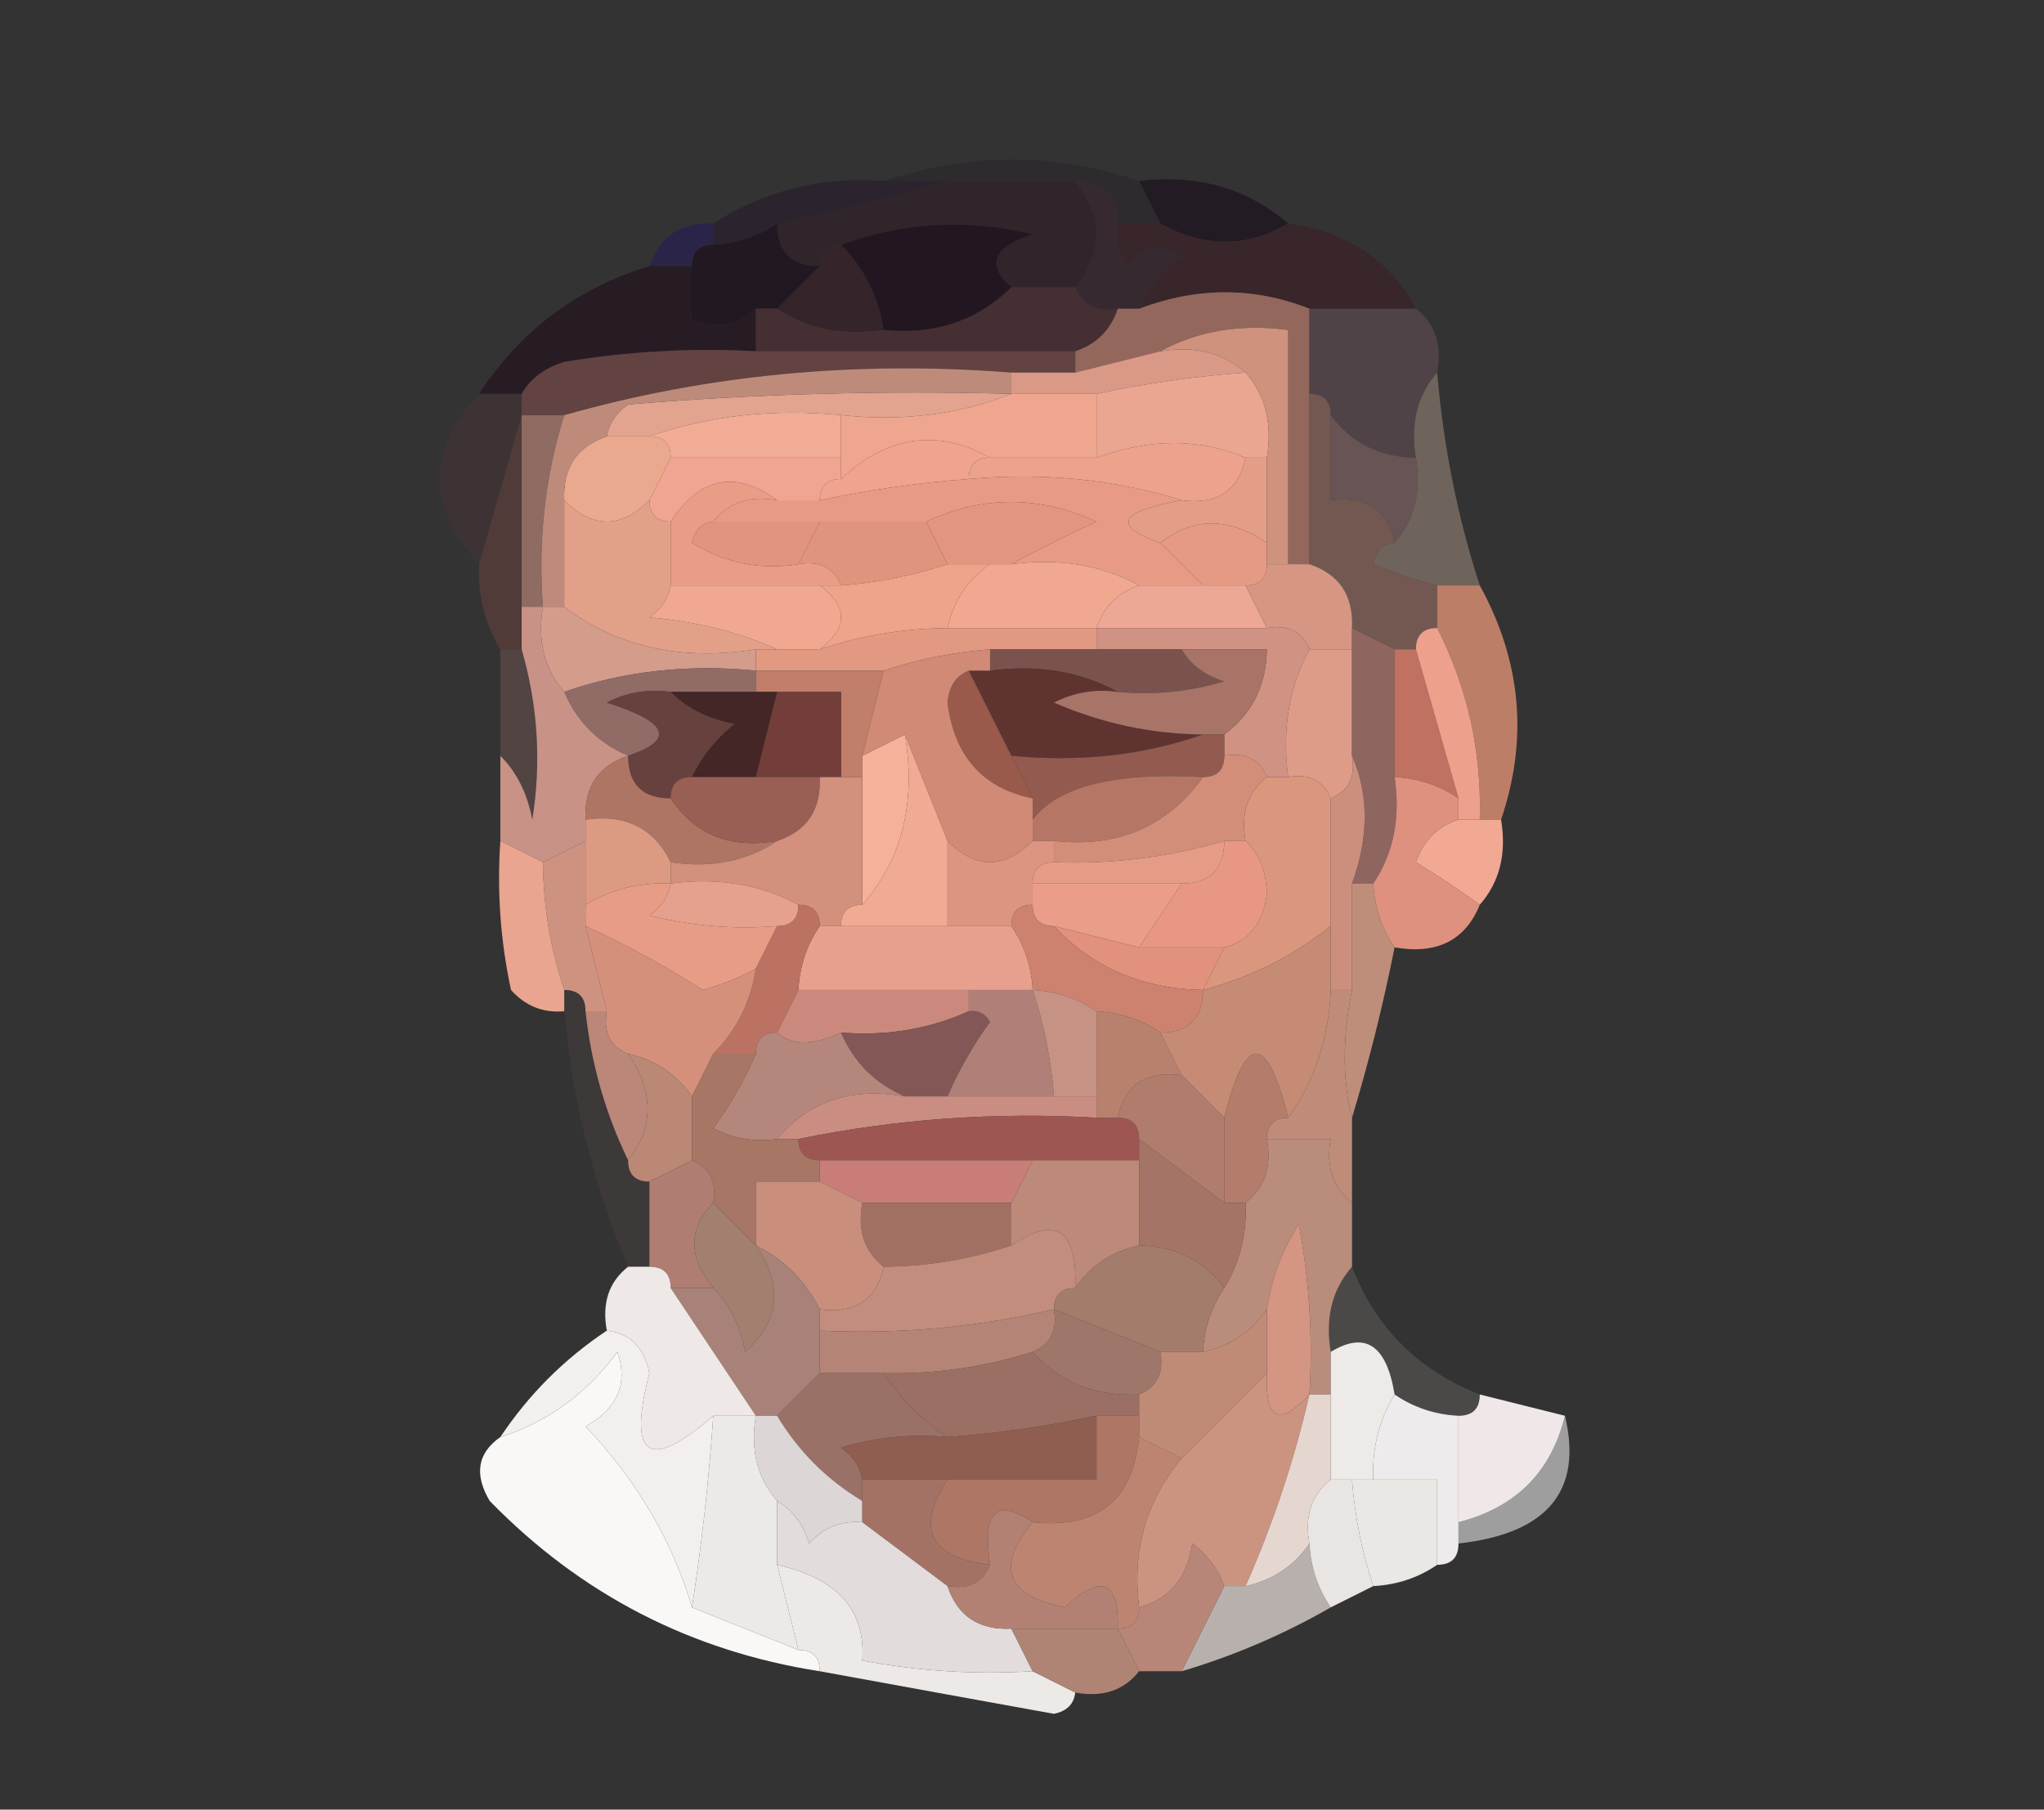 <?xml version="1.0" encoding="UTF-8"?>
<!DOCTYPE svg PUBLIC "-//W3C//DTD SVG 1.1//EN" "http://www.w3.org/Graphics/SVG/1.1/DTD/svg11.dtd">
<svg xmlns="http://www.w3.org/2000/svg" version="1.1" width="96px" height="85px" style="shape-rendering:geometricPrecision; text-rendering:geometricPrecision; image-rendering:optimizeQuality; fill-rule:evenodd; clip-rule:evenodd" xmlns:xlink="http://www.w3.org/1999/xlink">
<rect width="100%" height="100%" fill="#333333" stroke="none"/>
<g><path style="opacity:0.22" fill="#181219" d="M 41.5,8.5 C 45.5,7.167 49.5,7.167 53.5,8.5C 53.833,9.167 54.167,9.833 54.5,10.5C 53.833,10.5 53.167,10.5 52.5,10.5C 52.5,9.167 51.833,8.5 50.5,8.5C 48.5,8.5 46.5,8.5 44.5,8.5C 43.5,8.5 42.5,8.5 41.5,8.5 Z"/></g>
<g><path style="opacity:0.771" fill="#291e2c" d="M 41.5,8.5 C 42.5,8.5 43.5,8.5 44.5,8.5C 41.947,9.255 39.28,9.922 36.5,10.5C 35.609,11.11 34.609,11.443 33.5,11.5C 33.5,11.167 33.5,10.833 33.5,10.5C 35.913,8.949 38.579,8.283 41.5,8.5 Z"/></g>
<g><path style="opacity:1" fill="#2f252b" d="M 44.5,8.5 C 46.5,8.5 48.5,8.5 50.5,8.5C 51.833,10.167 51.833,11.833 50.5,13.5C 49.5,13.5 48.5,13.5 47.5,13.5C 46.308,12.434 46.641,11.601 48.5,11C 45.408,10.264 42.408,10.431 39.5,11.5C 38.833,11.5 38.5,11.833 38.5,12.5C 37.167,12.5 36.5,11.833 36.5,10.5C 39.28,9.922 41.947,9.255 44.5,8.5 Z"/></g>
<g><path style="opacity:1" fill="#231b23" d="M 53.5,8.5 C 56.228,8.171 58.562,8.837 60.5,10.5C 58.549,11.641 56.549,11.641 54.5,10.5C 54.167,9.833 53.833,9.167 53.5,8.5 Z"/></g>
<g><path style="opacity:1" fill="#362a30" d="M 50.5,8.5 C 51.833,8.5 52.5,9.167 52.5,10.5C 52.369,11.239 52.536,11.906 53,12.5C 53.718,11.549 54.551,11.383 55.5,12C 54.62,12.708 53.953,13.542 53.5,14.5C 53.167,14.5 52.833,14.5 52.5,14.5C 51.508,14.672 50.842,14.338 50.5,13.5C 51.833,11.833 51.833,10.167 50.5,8.5 Z"/></g>
<g><path style="opacity:0.824" fill="#29234d" d="M 33.5,10.5 C 33.5,10.833 33.5,11.167 33.5,11.5C 32.833,11.5 32.5,11.833 32.5,12.5C 31.833,12.5 31.167,12.5 30.5,12.5C 30.973,11.094 31.973,10.427 33.5,10.5 Z"/></g>
<g><path style="opacity:1" fill="#38262b" d="M 52.5,10.5 C 53.167,10.5 53.833,10.5 54.5,10.5C 56.549,11.641 58.549,11.641 60.5,10.5C 63.267,10.87 65.267,12.204 66.5,14.5C 64.833,14.5 63.167,14.5 61.5,14.5C 58.896,13.47 56.23,13.47 53.5,14.5C 53.953,13.542 54.62,12.708 55.5,12C 54.551,11.383 53.718,11.549 53,12.5C 52.536,11.906 52.369,11.239 52.5,10.5 Z"/></g>
<g><path style="opacity:1" fill="#35252a" d="M 39.5,11.5 C 40.6,12.605 41.267,13.938 41.5,15.5C 39.585,15.784 37.919,15.451 36.5,14.5C 37.167,13.833 37.833,13.167 38.5,12.5C 38.5,11.833 38.833,11.5 39.5,11.5 Z"/></g>
<g><path style="opacity:1" fill="#221720" d="M 47.5,13.5 C 45.898,15.074 43.898,15.741 41.5,15.5C 41.267,13.938 40.6,12.605 39.5,11.5C 42.408,10.431 45.408,10.264 48.5,11C 46.641,11.601 46.308,12.434 47.5,13.5 Z"/></g>
<g><path style="opacity:1" fill="#211821" d="M 36.5,10.5 C 36.5,11.833 37.167,12.5 38.5,12.5C 37.833,13.167 37.167,13.833 36.5,14.5C 36.167,14.5 35.833,14.5 35.5,14.5C 34.577,15.303 33.577,15.47 32.5,15C 32.376,14.03 32.376,13.197 32.5,12.5C 32.5,11.833 32.833,11.5 33.5,11.5C 34.609,11.443 35.609,11.11 36.5,10.5 Z"/></g>
<g><path style="opacity:1" fill="#271b24" d="M 30.5,12.5 C 31.167,12.5 31.833,12.5 32.5,12.5C 32.376,13.197 32.376,14.03 32.5,15C 33.577,15.47 34.577,15.303 35.5,14.5C 35.5,15.167 35.5,15.833 35.5,16.5C 32.482,16.335 29.482,16.502 26.5,17C 25.584,17.278 24.918,17.778 24.5,18.5C 23.833,18.5 23.167,18.5 22.5,18.5C 24.443,15.529 27.109,13.529 30.5,12.5 Z"/></g>
<g><path style="opacity:1" fill="#452f33" d="M 47.5,13.5 C 48.5,13.5 49.5,13.5 50.5,13.5C 50.842,14.338 51.508,14.672 52.5,14.5C 52.167,15.5 51.5,16.167 50.5,16.5C 45.5,16.5 40.5,16.5 35.5,16.5C 35.5,15.833 35.5,15.167 35.5,14.5C 35.833,14.5 36.167,14.5 36.5,14.5C 37.919,15.451 39.585,15.784 41.5,15.5C 43.898,15.741 45.898,15.074 47.5,13.5 Z"/></g>
<g><path style="opacity:1" fill="#94675c" d="M 61.5,14.5 C 61.5,15.833 61.5,17.167 61.5,18.5C 61.5,21.167 61.5,23.833 61.5,26.5C 61.167,26.5 60.833,26.5 60.5,26.5C 60.5,22.833 60.5,19.167 60.5,15.5C 58.265,15.205 56.265,15.539 54.5,16.5C 53.167,16.833 51.833,17.167 50.5,17.5C 50.5,17.167 50.5,16.833 50.5,16.5C 51.5,16.167 52.167,15.5 52.5,14.5C 52.833,14.5 53.167,14.5 53.5,14.5C 56.23,13.47 58.896,13.47 61.5,14.5 Z"/></g>
<g><path style="opacity:1" fill="#624341" d="M 35.5,16.5 C 40.5,16.5 45.5,16.5 50.5,16.5C 50.5,16.833 50.5,17.167 50.5,17.5C 49.5,17.5 48.5,17.5 47.5,17.5C 40.219,16.929 33.219,17.595 26.5,19.5C 25.833,19.5 25.167,19.5 24.5,19.5C 24.5,19.167 24.5,18.833 24.5,18.5C 24.918,17.778 25.584,17.278 26.5,17C 29.482,16.502 32.482,16.335 35.5,16.5 Z"/></g>
<g><path style="opacity:1" fill="#da9987" d="M 54.5,16.5 C 56.099,16.232 57.432,16.566 58.5,17.5C 56.139,17.674 53.806,18.007 51.5,18.5C 50.167,18.5 48.833,18.5 47.5,18.5C 47.5,18.167 47.5,17.833 47.5,17.5C 48.5,17.5 49.5,17.5 50.5,17.5C 51.833,17.167 53.167,16.833 54.5,16.5 Z"/></g>
<g><path style="opacity:1" fill="#eba691" d="M 58.5,17.5 C 59.434,18.568 59.768,19.901 59.5,21.5C 59.167,21.5 58.833,21.5 58.5,21.5C 56.338,20.583 54.005,20.583 51.5,21.5C 51.5,20.5 51.5,19.5 51.5,18.5C 53.806,18.007 56.139,17.674 58.5,17.5 Z"/></g>
<g><path style="opacity:1" fill="#e2a38f" d="M 47.5,18.5 C 45.052,19.473 42.385,19.806 39.5,19.5C 36.287,19.19 33.287,19.523 30.5,20.5C 29.833,20.5 29.167,20.5 28.5,20.5C 28.611,19.883 28.944,19.383 29.5,19C 35.491,18.5 41.491,18.334 47.5,18.5 Z"/></g>
<g><path style="opacity:1" fill="#f2ac95" d="M 30.5,20.5 C 33.287,19.523 36.287,19.19 39.5,19.5C 39.5,20.167 39.5,20.833 39.5,21.5C 36.833,21.5 34.167,21.5 31.5,21.5C 31.5,20.833 31.167,20.5 30.5,20.5 Z"/></g>
<g><path style="opacity:0.996" fill="#514448" d="M 61.5,14.5 C 63.167,14.5 64.833,14.5 66.5,14.5C 67.404,15.209 67.737,16.209 67.5,17.5C 66.566,18.568 66.232,19.901 66.5,21.5C 64.801,21.473 63.467,20.806 62.5,19.5C 62.5,18.833 62.167,18.5 61.5,18.5C 61.5,17.167 61.5,15.833 61.5,14.5 Z"/></g>
<g><path style="opacity:1" fill="#efa68e" d="M 47.5,18.5 C 48.833,18.5 50.167,18.5 51.5,18.5C 51.5,19.5 51.5,20.5 51.5,21.5C 49.833,21.5 48.167,21.5 46.5,21.5C 44.03,20.122 41.697,20.455 39.5,22.5C 39.5,22.167 39.5,21.833 39.5,21.5C 39.5,20.833 39.5,20.167 39.5,19.5C 42.385,19.806 45.052,19.473 47.5,18.5 Z"/></g>
<g><path style="opacity:1" fill="#f0a38d" d="M 46.5,21.5 C 45.833,21.5 45.5,21.833 45.5,22.5C 43.139,22.674 40.806,23.007 38.5,23.5C 38.5,22.833 38.833,22.5 39.5,22.5C 41.697,20.455 44.03,20.122 46.5,21.5 Z"/></g>
<g><path style="opacity:1" fill="#eaa88f" d="M 28.5,20.5 C 29.167,20.5 29.833,20.5 30.5,20.5C 31.167,20.5 31.5,20.833 31.5,21.5C 31.167,22.167 30.833,22.833 30.5,23.5C 29.167,24.833 27.833,24.833 26.5,23.5C 26.427,21.973 27.094,20.973 28.5,20.5 Z"/></g>
<g><path style="opacity:1" fill="#efa592" d="M 31.5,21.5 C 34.167,21.5 36.833,21.5 39.5,21.5C 39.5,21.833 39.5,22.167 39.5,22.5C 38.833,22.5 38.5,22.833 38.5,23.5C 37.833,23.5 37.167,23.5 36.5,23.5C 34.545,22.07 32.879,22.403 31.5,24.5C 30.833,24.5 30.5,24.167 30.5,23.5C 30.833,22.833 31.167,22.167 31.5,21.5 Z"/></g>
<g><path style="opacity:1" fill="#eca28b" d="M 58.5,21.5 C 58.179,23.048 57.179,23.715 55.5,23.5C 52.375,22.521 49.042,22.187 45.5,22.5C 45.5,21.833 45.833,21.5 46.5,21.5C 48.167,21.5 49.833,21.5 51.5,21.5C 54.005,20.583 56.338,20.583 58.5,21.5 Z"/></g>
<g><path style="opacity:1" fill="#8f6b62" d="M 24.5,19.5 C 25.167,19.5 25.833,19.5 26.5,19.5C 25.598,22.392 25.264,25.392 25.5,28.5C 25.167,28.5 24.833,28.5 24.5,28.5C 24.5,25.5 24.5,22.5 24.5,19.5 Z"/></g>
<g><path style="opacity:1" fill="#685454" d="M 62.5,19.5 C 63.467,20.806 64.801,21.473 66.5,21.5C 66.768,23.099 66.434,24.432 65.5,25.5C 65.179,23.952 64.179,23.285 62.5,23.5C 62.5,22.167 62.5,20.833 62.5,19.5 Z"/></g>
<g><path style="opacity:1" fill="#be8b7b" d="M 47.5,17.5 C 47.5,17.833 47.5,18.167 47.5,18.5C 41.491,18.334 35.491,18.5 29.5,19C 28.944,19.383 28.611,19.883 28.5,20.5C 27.094,20.973 26.427,21.973 26.5,23.5C 26.5,25.167 26.5,26.833 26.5,28.5C 26.167,28.5 25.833,28.5 25.5,28.5C 25.264,25.392 25.598,22.392 26.5,19.5C 33.219,17.595 40.219,16.929 47.5,17.5 Z"/></g>
<g><path style="opacity:1" fill="#e79b85" d="M 45.5,22.5 C 49.042,22.187 52.375,22.521 55.5,23.5C 52.54,24.032 52.207,24.699 54.5,25.5C 55.167,26.167 55.833,26.833 56.5,27.5C 55.5,27.5 54.5,27.5 53.5,27.5C 51.735,26.539 49.735,26.205 47.5,26.5C 48.718,25.839 50.051,25.172 51.5,24.5C 48.801,23.271 46.135,23.271 43.5,24.5C 41.833,24.5 40.167,24.5 38.5,24.5C 36.833,24.5 35.167,24.5 33.5,24.5C 34.209,23.596 35.209,23.263 36.5,23.5C 37.167,23.5 37.833,23.5 38.5,23.5C 40.806,23.007 43.139,22.674 45.5,22.5 Z"/></g>
<g><path style="opacity:1" fill="#e3967f" d="M 47.5,26.5 C 47.167,26.5 46.833,26.5 46.5,26.5C 45.833,26.5 45.167,26.5 44.5,26.5C 44.167,25.833 43.833,25.167 43.5,24.5C 46.135,23.271 48.801,23.271 51.5,24.5C 50.051,25.172 48.718,25.839 47.5,26.5 Z"/></g>
<g><path style="opacity:1" fill="#e49d87" d="M 58.5,21.5 C 58.833,21.5 59.167,21.5 59.5,21.5C 59.5,22.833 59.5,24.167 59.5,25.5C 57.716,24.28 56.05,24.28 54.5,25.5C 52.207,24.699 52.54,24.032 55.5,23.5C 57.179,23.715 58.179,23.048 58.5,21.5 Z"/></g>
<g><path style="opacity:1" fill="#cf927d" d="M 54.5,16.5 C 56.265,15.539 58.265,15.205 60.5,15.5C 60.5,19.167 60.5,22.833 60.5,26.5C 60.167,26.5 59.833,26.5 59.5,26.5C 59.5,26.167 59.5,25.833 59.5,25.5C 59.5,24.167 59.5,22.833 59.5,21.5C 59.768,19.901 59.434,18.568 58.5,17.5C 57.432,16.566 56.099,16.232 54.5,16.5 Z"/></g>
<g><path style="opacity:1" fill="#735852" d="M 61.5,18.5 C 62.167,18.5 62.5,18.833 62.5,19.5C 62.5,20.833 62.5,22.167 62.5,23.5C 64.179,23.285 65.179,23.952 65.5,25.5C 64.957,25.56 64.624,25.893 64.5,26.5C 65.636,26.964 66.636,27.298 67.5,27.5C 67.5,28.167 67.5,28.833 67.5,29.5C 66.833,29.5 66.5,29.833 66.5,30.5C 66.167,30.5 65.833,30.5 65.5,30.5C 64.833,30.167 64.167,29.833 63.5,29.5C 63.573,27.973 62.906,26.973 61.5,26.5C 61.5,23.833 61.5,21.167 61.5,18.5 Z"/></g>
<g><path style="opacity:0.804" fill="#403336" d="M 22.5,18.5 C 23.167,18.5 23.833,18.5 24.5,18.5C 24.5,18.833 24.5,19.167 24.5,19.5C 23.833,21.833 23.167,24.167 22.5,26.5C 20.029,23.786 20.029,21.119 22.5,18.5 Z"/></g>
<g><path style="opacity:1" fill="#e3a088" d="M 26.5,23.5 C 27.833,24.833 29.167,24.833 30.5,23.5C 30.5,24.167 30.833,24.5 31.5,24.5C 31.5,25.5 31.5,26.5 31.5,27.5C 31.389,28.117 31.056,28.617 30.5,29C 32.708,29.191 34.708,29.691 36.5,30.5C 36.167,30.5 35.833,30.5 35.5,30.5C 31.988,31.055 28.988,30.388 26.5,28.5C 26.5,26.833 26.5,25.167 26.5,23.5 Z"/></g>
<g><path style="opacity:1" fill="#df947d" d="M 38.5,24.5 C 40.167,24.5 41.833,24.5 43.5,24.5C 43.833,25.167 44.167,25.833 44.5,26.5C 42.883,27.038 41.216,27.371 39.5,27.5C 39.158,26.662 38.492,26.328 37.5,26.5C 37.833,25.833 38.167,25.167 38.5,24.5 Z"/></g>
<g><path style="opacity:1" fill="#e59a84" d="M 59.5,25.5 C 59.5,25.833 59.5,26.167 59.5,26.5C 59.5,27.167 59.167,27.5 58.5,27.5C 57.833,27.5 57.167,27.5 56.5,27.5C 55.833,26.833 55.167,26.167 54.5,25.5C 56.05,24.28 57.716,24.28 59.5,25.5 Z"/></g>
<g><path style="opacity:1" fill="#6f645c" d="M 67.5,17.5 C 67.788,20.939 68.454,24.272 69.5,27.5C 68.833,27.5 68.167,27.5 67.5,27.5C 66.636,27.298 65.636,26.964 64.5,26.5C 64.624,25.893 64.957,25.56 65.5,25.5C 66.434,24.432 66.768,23.099 66.5,21.5C 66.232,19.901 66.566,18.568 67.5,17.5 Z"/></g>
<g><path style="opacity:1" fill="#e1957e" d="M 33.5,24.5 C 35.167,24.5 36.833,24.5 38.5,24.5C 38.167,25.167 37.833,25.833 37.5,26.5C 35.712,26.785 34.045,26.452 32.5,25.5C 32.624,24.893 32.957,24.56 33.5,24.5 Z"/></g>
<g><path style="opacity:1" fill="#e99d87" d="M 36.5,23.5 C 35.209,23.263 34.209,23.596 33.5,24.5C 32.957,24.56 32.624,24.893 32.5,25.5C 34.045,26.452 35.712,26.785 37.5,26.5C 38.492,26.328 39.158,26.662 39.5,27.5C 39.167,27.5 38.833,27.5 38.5,27.5C 36.167,27.5 33.833,27.5 31.5,27.5C 31.5,26.5 31.5,25.5 31.5,24.5C 32.879,22.403 34.545,22.07 36.5,23.5 Z"/></g>
<g><path style="opacity:1" fill="#f0a891" d="M 46.5,26.5 C 46.833,26.5 47.167,26.5 47.5,26.5C 49.735,26.205 51.735,26.539 53.5,27.5C 52.5,27.833 51.833,28.5 51.5,29.5C 49.167,29.5 46.833,29.5 44.5,29.5C 44.782,28.222 45.449,27.222 46.5,26.5 Z"/></g>
<g><path style="opacity:1" fill="#f0a990" d="M 31.5,27.5 C 33.833,27.5 36.167,27.5 38.5,27.5C 39.833,28.5 39.833,29.5 38.5,30.5C 37.833,30.5 37.167,30.5 36.5,30.5C 34.708,29.691 32.708,29.191 30.5,29C 31.056,28.617 31.389,28.117 31.5,27.5 Z"/></g>
<g><path style="opacity:0.937" fill="#523c3a" d="M 24.5,19.5 C 24.5,22.5 24.5,25.5 24.5,28.5C 24.5,29.167 24.5,29.833 24.5,30.5C 24.167,30.5 23.833,30.5 23.5,30.5C 22.766,29.292 22.433,27.959 22.5,26.5C 23.167,24.167 23.833,21.833 24.5,19.5 Z"/></g>
<g><path style="opacity:1" fill="#eea38b" d="M 44.5,26.5 C 45.167,26.5 45.833,26.5 46.5,26.5C 45.449,27.222 44.782,28.222 44.5,29.5C 42.435,29.517 40.435,29.851 38.5,30.5C 39.833,29.5 39.833,28.5 38.5,27.5C 38.833,27.5 39.167,27.5 39.5,27.5C 41.216,27.371 42.883,27.038 44.5,26.5 Z"/></g>
<g><path style="opacity:1" fill="#eca795" d="M 53.5,27.5 C 54.5,27.5 55.5,27.5 56.5,27.5C 57.167,27.5 57.833,27.5 58.5,27.5C 58.833,28.167 59.167,28.833 59.5,29.5C 56.833,29.5 54.167,29.5 51.5,29.5C 51.833,28.5 52.5,27.833 53.5,27.5 Z"/></g>
<g><path style="opacity:1" fill="#d69683" d="M 59.5,26.5 C 59.833,26.5 60.167,26.5 60.5,26.5C 60.833,26.5 61.167,26.5 61.5,26.5C 62.906,26.973 63.573,27.973 63.5,29.5C 63.5,29.833 63.5,30.167 63.5,30.5C 62.833,30.5 62.167,30.5 61.5,30.5C 61.158,29.662 60.492,29.328 59.5,29.5C 59.167,28.833 58.833,28.167 58.5,27.5C 59.167,27.5 59.5,27.167 59.5,26.5 Z"/></g>
<g><path style="opacity:1" fill="#e29982" d="M 44.5,29.5 C 46.833,29.5 49.167,29.5 51.5,29.5C 51.5,29.833 51.5,30.167 51.5,30.5C 49.833,30.5 48.167,30.5 46.5,30.5C 44.784,30.629 43.117,30.962 41.5,31.5C 39.5,31.5 37.5,31.5 35.5,31.5C 35.5,31.167 35.5,30.833 35.5,30.5C 35.833,30.5 36.167,30.5 36.5,30.5C 37.167,30.5 37.833,30.5 38.5,30.5C 40.435,29.851 42.435,29.517 44.5,29.5 Z"/></g>
<g><path style="opacity:1" fill="#d09283" d="M 51.5,30.5 C 51.5,30.167 51.5,29.833 51.5,29.5C 54.167,29.5 56.833,29.5 59.5,29.5C 60.492,29.328 61.158,29.662 61.5,30.5C 60.539,32.265 60.205,34.265 60.5,36.5C 60.167,36.5 59.833,36.5 59.5,36.5C 59.158,35.662 58.492,35.328 57.5,35.5C 57.5,35.167 57.5,34.833 57.5,34.5C 58.806,33.533 59.473,32.199 59.5,30.5C 58.167,30.5 56.833,30.5 55.5,30.5C 54.167,30.5 52.833,30.5 51.5,30.5 Z"/></g>
<g><path style="opacity:1" fill="#d39c8b" d="M 25.5,28.5 C 25.833,28.5 26.167,28.5 26.5,28.5C 28.988,30.388 31.988,31.055 35.5,30.5C 35.5,30.833 35.5,31.167 35.5,31.5C 32.287,31.19 29.287,31.523 26.5,32.5C 25.566,31.432 25.232,30.099 25.5,28.5 Z"/></g>
<g><path style="opacity:1" fill="#7b534e" d="M 46.5,31.5 C 46.5,31.167 46.5,30.833 46.5,30.5C 48.167,30.5 49.833,30.5 51.5,30.5C 52.833,30.5 54.167,30.5 55.5,30.5C 55.917,31.222 56.584,31.722 57.5,32C 55.866,32.493 54.199,32.66 52.5,32.5C 50.735,31.539 48.735,31.205 46.5,31.5 Z"/></g>
<g><path style="opacity:1" fill="#916b66" d="M 35.5,31.5 C 35.5,31.833 35.5,32.167 35.5,32.5C 34.167,32.5 32.833,32.5 31.5,32.5C 30.448,32.35 29.448,32.517 28.5,33C 31.402,33.919 31.735,34.752 29.5,35.5C 28.1,34.9 27.1,33.9 26.5,32.5C 29.287,31.523 32.287,31.19 35.5,31.5 Z"/></g>
<g><path style="opacity:1" fill="#c17e6b" d="M 35.5,32.5 C 35.5,32.167 35.5,31.833 35.5,31.5C 37.5,31.5 39.5,31.5 41.5,31.5C 41.167,32.833 40.833,34.167 40.5,35.5C 40.5,35.833 40.5,36.167 40.5,36.5C 40.167,36.5 39.833,36.5 39.5,36.5C 39.5,35.167 39.5,33.833 39.5,32.5C 38.5,32.5 37.5,32.5 36.5,32.5C 36.167,32.5 35.833,32.5 35.5,32.5 Z"/></g>
<g><path style="opacity:1" fill="#dd9b88" d="M 61.5,30.5 C 62.167,30.5 62.833,30.5 63.5,30.5C 63.5,32.167 63.5,33.833 63.5,35.5C 63.672,36.492 63.338,37.158 62.5,37.5C 62.158,36.662 61.492,36.328 60.5,36.5C 60.205,34.265 60.539,32.265 61.5,30.5 Z"/></g>
<g><path style="opacity:1" fill="#5f3430" d="M 45.5,31.5 C 45.833,31.5 46.167,31.5 46.5,31.5C 48.735,31.205 50.735,31.539 52.5,32.5C 51.448,32.35 50.448,32.517 49.5,33C 51.74,33.977 54.073,34.477 56.5,34.5C 53.713,35.477 50.713,35.81 47.5,35.5C 46.833,34.167 46.167,32.833 45.5,31.5 Z"/></g>
<g><path style="opacity:1" fill="#a87468" d="M 55.5,30.5 C 56.833,30.5 58.167,30.5 59.5,30.5C 59.473,32.199 58.806,33.533 57.5,34.5C 57.167,34.5 56.833,34.5 56.5,34.5C 54.073,34.477 51.74,33.977 49.5,33C 50.448,32.517 51.448,32.35 52.5,32.5C 54.199,32.66 55.866,32.493 57.5,32C 56.584,31.722 55.917,31.222 55.5,30.5 Z"/></g>
<g><path style="opacity:0.302" fill="#956b63" d="M 23.5,30.5 C 23.833,30.5 24.167,30.5 24.5,30.5C 25.263,33.141 25.43,35.808 25,38.5C 24.768,37.263 24.268,36.263 23.5,35.5C 23.5,33.833 23.5,32.167 23.5,30.5 Z"/></g>
<g><path style="opacity:1" fill="#995a4b" d="M 45.5,31.5 C 46.167,32.833 46.833,34.167 47.5,35.5C 47.833,36.167 48.167,36.833 48.5,37.5C 46.156,37.021 44.822,35.521 44.5,33C 44.57,32.235 44.903,31.735 45.5,31.5 Z"/></g>
<g><path style="opacity:1" fill="#8f665f" d="M 63.5,29.5 C 64.167,29.833 64.833,30.167 65.5,30.5C 65.5,32.5 65.5,34.5 65.5,36.5C 65.784,38.415 65.451,40.081 64.5,41.5C 64.167,41.5 63.833,41.5 63.5,41.5C 64.291,39.309 64.291,37.309 63.5,35.5C 63.5,33.833 63.5,32.167 63.5,30.5C 63.5,30.167 63.5,29.833 63.5,29.5 Z"/></g>
<g><path style="opacity:0.839" fill="#d88d73" d="M 67.5,27.5 C 68.167,27.5 68.833,27.5 69.5,27.5C 71.453,31.05 71.786,34.716 70.5,38.5C 70.167,38.5 69.833,38.5 69.5,38.5C 69.596,35.308 68.929,32.308 67.5,29.5C 67.5,28.833 67.5,28.167 67.5,27.5 Z"/></g>
<g><path style="opacity:1" fill="#432625" d="M 31.5,32.5 C 32.833,32.5 34.167,32.5 35.5,32.5C 35.833,32.5 36.167,32.5 36.5,32.5C 36.167,33.833 35.833,35.167 35.5,36.5C 34.5,36.5 33.5,36.5 32.5,36.5C 32.953,35.542 33.62,34.708 34.5,34C 33.263,33.768 32.263,33.268 31.5,32.5 Z"/></g>
<g><path style="opacity:1" fill="#733e39" d="M 36.5,32.5 C 37.5,32.5 38.5,32.5 39.5,32.5C 39.5,33.833 39.5,35.167 39.5,36.5C 39.167,36.5 38.833,36.5 38.5,36.5C 37.5,36.5 36.5,36.5 35.5,36.5C 35.833,35.167 36.167,33.833 36.5,32.5 Z"/></g>
<g><path style="opacity:1" fill="#c07161" d="M 65.5,30.5 C 65.833,30.5 66.167,30.5 66.5,30.5C 67.167,32.833 67.833,35.167 68.5,37.5C 67.609,36.89 66.609,36.557 65.5,36.5C 65.5,34.5 65.5,32.5 65.5,30.5 Z"/></g>
<g><path style="opacity:1" fill="#eda08c" d="M 67.5,29.5 C 68.929,32.308 69.596,35.308 69.5,38.5C 69.167,38.5 68.833,38.5 68.5,38.5C 68.5,38.167 68.5,37.833 68.5,37.5C 67.833,35.167 67.167,32.833 66.5,30.5C 66.5,29.833 66.833,29.5 67.5,29.5 Z"/></g>
<g><path style="opacity:1" fill="#c89286" d="M 24.5,28.5 C 24.833,28.5 25.167,28.5 25.5,28.5C 25.232,30.099 25.566,31.432 26.5,32.5C 27.1,33.9 28.1,34.9 29.5,35.5C 28.094,35.973 27.427,36.973 27.5,38.5C 27.5,38.833 27.5,39.167 27.5,39.5C 26.833,39.833 26.167,40.167 25.5,40.5C 24.833,40.167 24.167,39.833 23.5,39.5C 23.5,38.167 23.5,36.833 23.5,35.5C 24.268,36.263 24.768,37.263 25,38.5C 25.43,35.808 25.263,33.141 24.5,30.5C 24.5,29.833 24.5,29.167 24.5,28.5 Z"/></g>
<g><path style="opacity:1" fill="#67413e" d="M 31.5,32.5 C 32.263,33.268 33.263,33.768 34.5,34C 33.62,34.708 32.953,35.542 32.5,36.5C 31.833,36.5 31.5,36.833 31.5,37.5C 30.167,37.5 29.5,36.833 29.5,35.5C 31.735,34.752 31.402,33.919 28.5,33C 29.448,32.517 30.448,32.35 31.5,32.5 Z"/></g>
<g><path style="opacity:1" fill="#935a50" d="M 56.5,34.5 C 56.833,34.5 57.167,34.5 57.5,34.5C 57.5,34.833 57.5,35.167 57.5,35.5C 57.5,36.167 57.167,36.5 56.5,36.5C 52.357,36.263 49.69,36.93 48.5,38.5C 48.5,38.167 48.5,37.833 48.5,37.5C 48.167,36.833 47.833,36.167 47.5,35.5C 50.713,35.81 53.713,35.477 56.5,34.5 Z"/></g>
<g><path style="opacity:1" fill="#b57665" d="M 56.5,36.5 C 54.824,38.834 52.491,39.834 49.5,39.5C 49.167,39.5 48.833,39.5 48.5,39.5C 48.5,39.167 48.5,38.833 48.5,38.5C 49.69,36.93 52.357,36.263 56.5,36.5 Z"/></g>
<g><path style="opacity:1" fill="#db967e" d="M 59.5,36.5 C 59.833,36.5 60.167,36.5 60.5,36.5C 61.492,36.328 62.158,36.662 62.5,37.5C 62.5,39.5 62.5,41.5 62.5,43.5C 60.745,44.904 58.745,45.904 56.5,46.5C 56.833,45.833 57.167,45.167 57.5,44.5C 58.649,44.209 59.316,43.376 59.5,42C 59.472,40.93 59.139,40.097 58.5,39.5C 58.263,38.209 58.596,37.209 59.5,36.5 Z"/></g>
<g><path style="opacity:1" fill="#f6b19a" d="M 42.5,34.5 C 43.036,37.698 42.369,40.365 40.5,42.5C 40.5,40.5 40.5,38.5 40.5,36.5C 40.5,36.167 40.5,35.833 40.5,35.5C 41.167,35.167 41.833,34.833 42.5,34.5 Z"/></g>
<g><path style="opacity:1" fill="#ae7565" d="M 29.5,35.5 C 29.5,36.833 30.167,37.5 31.5,37.5C 32.635,39.213 34.302,39.88 36.5,39.5C 35.081,40.451 33.415,40.785 31.5,40.5C 30.713,38.896 29.38,38.229 27.5,38.5C 27.427,36.973 28.094,35.973 29.5,35.5 Z"/></g>
<g><path style="opacity:1" fill="#995f55" d="M 32.5,36.5 C 33.5,36.5 34.5,36.5 35.5,36.5C 36.5,36.5 37.5,36.5 38.5,36.5C 38.573,38.027 37.906,39.027 36.5,39.5C 34.302,39.88 32.635,39.213 31.5,37.5C 31.5,36.833 31.833,36.5 32.5,36.5 Z"/></g>
<g><path style="opacity:1" fill="#d08a75" d="M 46.5,30.5 C 46.5,30.833 46.5,31.167 46.5,31.5C 46.167,31.5 45.833,31.5 45.5,31.5C 44.903,31.735 44.57,32.235 44.5,33C 44.822,35.521 46.156,37.021 48.5,37.5C 48.5,37.833 48.5,38.167 48.5,38.5C 48.5,38.833 48.5,39.167 48.5,39.5C 47.167,40.833 45.833,40.833 44.5,39.5C 43.833,37.833 43.167,36.167 42.5,34.5C 41.833,34.833 41.167,35.167 40.5,35.5C 40.833,34.167 41.167,32.833 41.5,31.5C 43.117,30.962 44.784,30.629 46.5,30.5 Z"/></g>
<g><path style="opacity:1" fill="#d38e79" d="M 57.5,35.5 C 58.492,35.328 59.158,35.662 59.5,36.5C 58.596,37.209 58.263,38.209 58.5,39.5C 58.167,39.5 57.833,39.5 57.5,39.5C 54.904,40.265 52.237,40.599 49.5,40.5C 49.5,40.167 49.5,39.833 49.5,39.5C 52.491,39.834 54.824,38.834 56.5,36.5C 57.167,36.5 57.5,36.167 57.5,35.5 Z"/></g>
<g><path style="opacity:1" fill="#db9581" d="M 44.5,39.5 C 45.833,40.833 47.167,40.833 48.5,39.5C 48.833,39.5 49.167,39.5 49.5,39.5C 49.5,39.833 49.5,40.167 49.5,40.5C 48.833,40.5 48.5,40.833 48.5,41.5C 48.5,41.833 48.5,42.167 48.5,42.5C 47.833,42.5 47.5,42.833 47.5,43.5C 46.5,43.5 45.5,43.5 44.5,43.5C 44.5,42.167 44.5,40.833 44.5,39.5 Z"/></g>
<g><path style="opacity:1" fill="#f1a993" d="M 68.5,38.5 C 68.833,38.5 69.167,38.5 69.5,38.5C 69.833,38.5 70.167,38.5 70.5,38.5C 70.768,40.099 70.434,41.432 69.5,42.5C 68.602,41.842 67.602,41.176 66.5,40.5C 66.856,39.478 67.522,38.811 68.5,38.5 Z"/></g>
<g><path style="opacity:1" fill="#dd9a82" d="M 27.5,38.5 C 29.38,38.229 30.713,38.896 31.5,40.5C 31.5,40.833 31.5,41.167 31.5,41.5C 30.041,41.433 28.708,41.766 27.5,42.5C 27.5,41.5 27.5,40.5 27.5,39.5C 27.5,39.167 27.5,38.833 27.5,38.5 Z"/></g>
<g><path style="opacity:1" fill="#d2907d" d="M 38.5,36.5 C 38.833,36.5 39.167,36.5 39.5,36.5C 39.833,36.5 40.167,36.5 40.5,36.5C 40.5,38.5 40.5,40.5 40.5,42.5C 39.833,42.5 39.5,42.833 39.5,43.5C 39.167,43.5 38.833,43.5 38.5,43.5C 38.5,42.833 38.167,42.5 37.5,42.5C 35.735,41.539 33.735,41.205 31.5,41.5C 31.5,41.167 31.5,40.833 31.5,40.5C 33.415,40.785 35.081,40.451 36.5,39.5C 37.906,39.027 38.573,38.027 38.5,36.5 Z"/></g>
<g><path style="opacity:1" fill="#e59c86" d="M 57.5,39.5 C 57.5,40.833 56.833,41.5 55.5,41.5C 53.167,41.5 50.833,41.5 48.5,41.5C 48.5,40.833 48.833,40.5 49.5,40.5C 52.237,40.599 54.904,40.265 57.5,39.5 Z"/></g>
<g><path style="opacity:1" fill="#e6a08e" d="M 31.5,41.5 C 33.735,41.205 35.735,41.539 37.5,42.5C 37.5,43.167 37.167,43.5 36.5,43.5C 34.473,43.662 32.473,43.495 30.5,43C 31.056,42.617 31.389,42.117 31.5,41.5 Z"/></g>
<g><path style="opacity:1" fill="#f1aa93" d="M 42.5,34.5 C 43.167,36.167 43.833,37.833 44.5,39.5C 44.5,40.833 44.5,42.167 44.5,43.5C 42.833,43.5 41.167,43.5 39.5,43.5C 39.5,42.833 39.833,42.5 40.5,42.5C 42.369,40.365 43.036,37.698 42.5,34.5 Z"/></g>
<g><path style="opacity:1" fill="#ea9e89" d="M 48.5,41.5 C 50.833,41.5 53.167,41.5 55.5,41.5C 54.833,42.5 54.167,43.5 53.5,44.5C 52.167,44.167 50.833,43.833 49.5,43.5C 48.833,43.5 48.5,43.167 48.5,42.5C 48.5,42.167 48.5,41.833 48.5,41.5 Z"/></g>
<g><path style="opacity:1" fill="#e89882" d="M 57.5,39.5 C 57.833,39.5 58.167,39.5 58.5,39.5C 59.139,40.097 59.472,40.93 59.5,42C 59.316,43.376 58.649,44.209 57.5,44.5C 56.167,44.5 54.833,44.5 53.5,44.5C 54.167,43.5 54.833,42.5 55.5,41.5C 56.833,41.5 57.5,40.833 57.5,39.5 Z"/></g>
<g><path style="opacity:1" fill="#de917f" d="M 65.5,36.5 C 66.609,36.557 67.609,36.89 68.5,37.5C 68.5,37.833 68.5,38.167 68.5,38.5C 67.522,38.811 66.856,39.478 66.5,40.5C 67.602,41.176 68.602,41.842 69.5,42.5C 68.817,44.176 67.483,44.843 65.5,44.5C 64.89,43.609 64.557,42.609 64.5,41.5C 65.451,40.081 65.784,38.415 65.5,36.5 Z"/></g>
<g><path style="opacity:1" fill="#cd9380" d="M 27.5,39.5 C 27.5,40.5 27.5,41.5 27.5,42.5C 27.5,42.833 27.5,43.167 27.5,43.5C 27.833,44.833 28.167,46.167 28.5,47.5C 28.167,47.5 27.833,47.5 27.5,47.5C 27.5,46.833 27.167,46.5 26.5,46.5C 25.851,44.565 25.517,42.565 25.5,40.5C 26.167,40.167 26.833,39.833 27.5,39.5 Z"/></g>
<g><path style="opacity:1" fill="#cc8f7e" d="M 63.5,35.5 C 64.291,37.309 64.291,39.309 63.5,41.5C 63.5,43.167 63.5,44.833 63.5,46.5C 63.167,46.5 62.833,46.5 62.5,46.5C 62.5,45.5 62.5,44.5 62.5,43.5C 62.5,41.5 62.5,39.5 62.5,37.5C 63.338,37.158 63.672,36.492 63.5,35.5 Z"/></g>
<g><path style="opacity:1" fill="#e79c86" d="M 31.5,41.5 C 31.389,42.117 31.056,42.617 30.5,43C 32.473,43.495 34.473,43.662 36.5,43.5C 36.167,44.167 35.833,44.833 35.5,45.5C 34.735,45.923 33.902,46.257 33,46.5C 31.235,45.368 29.402,44.368 27.5,43.5C 27.5,43.167 27.5,42.833 27.5,42.5C 28.708,41.766 30.041,41.433 31.5,41.5 Z"/></g>
<g><path style="opacity:1" fill="#e8a08e" d="M 38.5,43.5 C 38.833,43.5 39.167,43.5 39.5,43.5C 41.167,43.5 42.833,43.5 44.5,43.5C 45.5,43.5 46.5,43.5 47.5,43.5C 48.11,44.391 48.443,45.391 48.5,46.5C 47.5,46.5 46.5,46.5 45.5,46.5C 42.833,46.5 40.167,46.5 37.5,46.5C 37.557,45.391 37.89,44.391 38.5,43.5 Z"/></g>
<g><path style="opacity:0.922" fill="#ca9681" d="M 63.5,41.5 C 63.833,41.5 64.167,41.5 64.5,41.5C 64.557,42.609 64.89,43.609 65.5,44.5C 64.957,47.218 64.291,49.885 63.5,52.5C 63.046,50.741 63.046,48.741 63.5,46.5C 63.5,44.833 63.5,43.167 63.5,41.5 Z"/></g>
<g><path style="opacity:1" fill="#e9a58f" d="M 23.5,39.5 C 24.167,39.833 24.833,40.167 25.5,40.5C 25.517,42.565 25.851,44.565 26.5,46.5C 26.5,46.833 26.5,47.167 26.5,47.5C 25.504,47.586 24.671,47.252 24,46.5C 23.503,44.19 23.337,41.857 23.5,39.5 Z"/></g>
<g><path style="opacity:1" fill="#e2917d" d="M 49.5,43.5 C 50.833,43.833 52.167,44.167 53.5,44.5C 54.833,44.5 56.167,44.5 57.5,44.5C 57.167,45.167 56.833,45.833 56.5,46.5C 53.654,46.448 51.32,45.448 49.5,43.5 Z"/></g>
<g><path style="opacity:1" fill="#d5907c" d="M 27.5,43.5 C 29.402,44.368 31.235,45.368 33,46.5C 33.902,46.257 34.735,45.923 35.5,45.5C 35.267,47.062 34.6,48.395 33.5,49.5C 33.167,50.167 32.833,50.833 32.5,51.5C 31.778,50.449 30.778,49.782 29.5,49.5C 28.662,49.158 28.328,48.492 28.5,47.5C 28.167,46.167 27.833,44.833 27.5,43.5 Z"/></g>
<g><path style="opacity:1" fill="#bc7263" d="M 37.5,42.5 C 38.167,42.5 38.5,42.833 38.5,43.5C 37.89,44.391 37.557,45.391 37.5,46.5C 37.167,47.167 36.833,47.833 36.5,48.5C 35.833,48.5 35.5,48.833 35.5,49.5C 34.833,49.5 34.167,49.5 33.5,49.5C 34.6,48.395 35.267,47.062 35.5,45.5C 35.833,44.833 36.167,44.167 36.5,43.5C 37.167,43.5 37.5,43.167 37.5,42.5 Z"/></g>
<g><path style="opacity:1" fill="#cb897d" d="M 37.5,46.5 C 40.167,46.5 42.833,46.5 45.5,46.5C 45.5,46.833 45.5,47.167 45.5,47.5C 43.621,48.341 41.621,48.675 39.5,48.5C 38.202,49.116 37.202,49.116 36.5,48.5C 36.833,47.833 37.167,47.167 37.5,46.5 Z"/></g>
<g><path style="opacity:1" fill="#cd8270" d="M 48.5,42.5 C 48.5,43.167 48.833,43.5 49.5,43.5C 51.32,45.448 53.654,46.448 56.5,46.5C 56.5,47.833 55.833,48.5 54.5,48.5C 53.609,47.89 52.609,47.557 51.5,47.5C 50.609,46.89 49.609,46.557 48.5,46.5C 48.443,45.391 48.11,44.391 47.5,43.5C 47.5,42.833 47.833,42.5 48.5,42.5 Z"/></g>
<g><path style="opacity:1" fill="#835755" d="M 45.5,47.5 C 45.938,47.435 46.272,47.601 46.5,48C 45.695,49.113 45.028,50.279 44.5,51.5C 43.833,51.5 43.167,51.5 42.5,51.5C 41.1,50.9 40.1,49.9 39.5,48.5C 41.621,48.675 43.621,48.341 45.5,47.5 Z"/></g>
<g><path style="opacity:1" fill="#af7f78" d="M 45.5,47.5 C 45.5,47.167 45.5,46.833 45.5,46.5C 46.5,46.5 47.5,46.5 48.5,46.5C 49.038,48.117 49.371,49.784 49.5,51.5C 47.833,51.5 46.167,51.5 44.5,51.5C 45.028,50.279 45.695,49.113 46.5,48C 46.272,47.601 45.938,47.435 45.5,47.5 Z"/></g>
<g><path style="opacity:1" fill="#b8816e" d="M 51.5,47.5 C 52.609,47.557 53.609,47.89 54.5,48.5C 54.833,49.167 55.167,49.833 55.5,50.5C 53.821,50.285 52.821,50.952 52.5,52.5C 52.167,52.5 51.833,52.5 51.5,52.5C 51.5,52.167 51.5,51.833 51.5,51.5C 51.5,50.167 51.5,48.833 51.5,47.5 Z"/></g>
<g><path style="opacity:1" fill="#c58b75" d="M 62.5,43.5 C 62.5,44.5 62.5,45.5 62.5,46.5C 62.405,48.786 61.738,50.786 60.5,52.5C 59.5,48.5 58.5,48.5 57.5,52.5C 56.833,51.833 56.167,51.167 55.5,50.5C 55.167,49.833 54.833,49.167 54.5,48.5C 55.833,48.5 56.5,47.833 56.5,46.5C 58.745,45.904 60.745,44.904 62.5,43.5 Z"/></g>
<g><path style="opacity:1" fill="#be8c78" d="M 62.5,46.5 C 62.833,46.5 63.167,46.5 63.5,46.5C 63.046,48.741 63.046,50.741 63.5,52.5C 63.5,53.833 63.5,55.167 63.5,56.5C 62.596,55.791 62.263,54.791 62.5,53.5C 61.5,53.5 60.5,53.5 59.5,53.5C 59.5,52.833 59.833,52.5 60.5,52.5C 61.738,50.786 62.405,48.786 62.5,46.5 Z"/></g>
<g><path style="opacity:0.059" fill="#d69f8d" d="M 26.5,46.5 C 27.167,46.5 27.5,46.833 27.5,47.5C 27.767,49.965 28.434,52.299 29.5,54.5C 29.5,55.167 29.833,55.5 30.5,55.5C 30.5,56.833 30.5,58.167 30.5,59.5C 30.167,59.5 29.833,59.5 29.5,59.5C 27.878,55.678 26.878,51.678 26.5,47.5C 26.5,47.167 26.5,46.833 26.5,46.5 Z"/></g>
<g><path style="opacity:1" fill="#bb8779" d="M 27.5,47.5 C 27.833,47.5 28.167,47.5 28.5,47.5C 28.328,48.492 28.662,49.158 29.5,49.5C 30.72,51.284 30.72,52.95 29.5,54.5C 28.434,52.299 27.767,49.965 27.5,47.5 Z"/></g>
<g><path style="opacity:1" fill="#b5867b" d="M 36.5,48.5 C 37.202,49.116 38.202,49.116 39.5,48.5C 40.1,49.9 41.1,50.9 42.5,51.5C 39.99,51.053 37.99,51.72 36.5,53.5C 35.448,53.65 34.448,53.483 33.5,53C 34.305,51.887 34.972,50.721 35.5,49.5C 35.5,48.833 35.833,48.5 36.5,48.5 Z"/></g>
<g><path style="opacity:1" fill="#c69284" d="M 48.5,46.5 C 49.609,46.557 50.609,46.89 51.5,47.5C 51.5,48.833 51.5,50.167 51.5,51.5C 50.833,51.5 50.167,51.5 49.5,51.5C 49.371,49.784 49.038,48.117 48.5,46.5 Z"/></g>
<g><path style="opacity:1" fill="#ba8874" d="M 29.5,49.5 C 30.778,49.782 31.778,50.449 32.5,51.5C 32.5,52.5 32.5,53.5 32.5,54.5C 31.833,54.833 31.167,55.167 30.5,55.5C 29.833,55.5 29.5,55.167 29.5,54.5C 30.72,52.95 30.72,51.284 29.5,49.5 Z"/></g>
<g><path style="opacity:1" fill="#c98e81" d="M 42.5,51.5 C 43.167,51.5 43.833,51.5 44.5,51.5C 46.167,51.5 47.833,51.5 49.5,51.5C 50.167,51.5 50.833,51.5 51.5,51.5C 51.5,51.833 51.5,52.167 51.5,52.5C 46.737,52.226 42.07,52.559 37.5,53.5C 37.167,53.5 36.833,53.5 36.5,53.5C 37.99,51.72 39.99,51.053 42.5,51.5 Z"/></g>
<g><path style="opacity:1" fill="#9e5652" d="M 51.5,52.5 C 51.833,52.5 52.167,52.5 52.5,52.5C 53.167,52.5 53.5,52.833 53.5,53.5C 53.5,53.833 53.5,54.167 53.5,54.5C 51.833,54.5 50.167,54.5 48.5,54.5C 45.167,54.5 41.833,54.5 38.5,54.5C 37.833,54.5 37.5,54.167 37.5,53.5C 42.07,52.559 46.737,52.226 51.5,52.5 Z"/></g>
<g><path style="opacity:1" fill="#ba8c7b" d="M 59.5,53.5 C 60.5,53.5 61.5,53.5 62.5,53.5C 62.263,54.791 62.596,55.791 63.5,56.5C 63.5,57.5 63.5,58.5 63.5,59.5C 62.566,60.568 62.232,61.901 62.5,63.5C 62.5,64.167 62.5,64.833 62.5,65.5C 62.167,65.5 61.833,65.5 61.5,65.5C 61.664,62.813 61.497,60.146 61,57.5C 60.209,58.745 59.709,60.078 59.5,61.5C 58.778,62.551 57.778,63.218 56.5,63.5C 56.557,62.391 56.89,61.391 57.5,60.5C 58.234,59.292 58.567,57.959 58.5,56.5C 59.404,55.791 59.737,54.791 59.5,53.5 Z"/></g>
<g><path style="opacity:1" fill="#a87665" d="M 33.5,49.5 C 34.167,49.5 34.833,49.5 35.5,49.5C 34.972,50.721 34.305,51.887 33.5,53C 34.448,53.483 35.448,53.65 36.5,53.5C 36.833,53.5 37.167,53.5 37.5,53.5C 37.5,54.167 37.833,54.5 38.5,54.5C 38.5,54.833 38.5,55.167 38.5,55.5C 37.5,55.5 36.5,55.5 35.5,55.5C 35.5,56.5 35.5,57.5 35.5,58.5C 34.833,57.833 34.167,57.167 33.5,56.5C 33.672,55.508 33.338,54.842 32.5,54.5C 32.5,53.5 32.5,52.5 32.5,51.5C 32.833,50.833 33.167,50.167 33.5,49.5 Z"/></g>
<g><path style="opacity:1" fill="#b07d6c" d="M 55.5,50.5 C 56.167,51.167 56.833,51.833 57.5,52.5C 57.5,53.833 57.5,55.167 57.5,56.5C 56.167,55.5 54.833,54.5 53.5,53.5C 53.5,52.833 53.167,52.5 52.5,52.5C 52.821,50.952 53.821,50.285 55.5,50.5 Z"/></g>
<g><path style="opacity:1" fill="#b47d6b" d="M 60.5,52.5 C 59.833,52.5 59.5,52.833 59.5,53.5C 59.737,54.791 59.404,55.791 58.5,56.5C 58.167,56.5 57.833,56.5 57.5,56.5C 57.5,55.167 57.5,53.833 57.5,52.5C 58.5,48.5 59.5,48.5 60.5,52.5 Z"/></g>
<g><path style="opacity:1" fill="#af7d72" d="M 32.5,54.5 C 33.338,54.842 33.672,55.508 33.5,56.5C 32.314,57.705 32.314,59.039 33.5,60.5C 32.833,60.5 32.167,60.5 31.5,60.5C 31.5,59.833 31.167,59.5 30.5,59.5C 30.5,58.167 30.5,56.833 30.5,55.5C 31.167,55.167 31.833,54.833 32.5,54.5 Z"/></g>
<g><path style="opacity:1" fill="#c97d79" d="M 38.5,55.5 C 38.5,55.167 38.5,54.833 38.5,54.5C 41.833,54.5 45.167,54.5 48.5,54.5C 48.167,55.167 47.833,55.833 47.5,56.5C 45.167,56.5 42.833,56.5 40.5,56.5C 39.833,56.167 39.167,55.833 38.5,55.5 Z"/></g>
<g><path style="opacity:1" fill="#bd8979" d="M 48.5,54.5 C 50.167,54.5 51.833,54.5 53.5,54.5C 53.5,55.833 53.5,57.167 53.5,58.5C 52.222,58.782 51.222,59.449 50.5,60.5C 50.598,57.752 49.598,57.086 47.5,58.5C 47.5,57.833 47.5,57.167 47.5,56.5C 47.833,55.833 48.167,55.167 48.5,54.5 Z"/></g>
<g><path style="opacity:1" fill="#a27063" d="M 40.5,56.5 C 42.833,56.5 45.167,56.5 47.5,56.5C 47.5,57.167 47.5,57.833 47.5,58.5C 45.565,59.15 43.565,59.483 41.5,59.5C 40.596,58.791 40.263,57.791 40.5,56.5 Z"/></g>
<g><path style="opacity:1" fill="#a47566" d="M 53.5,53.5 C 54.833,54.5 56.167,55.5 57.5,56.5C 57.833,56.5 58.167,56.5 58.5,56.5C 58.567,57.959 58.234,59.292 57.5,60.5C 56.533,59.194 55.199,58.527 53.5,58.5C 53.5,57.167 53.5,55.833 53.5,54.5C 53.5,54.167 53.5,53.833 53.5,53.5 Z"/></g>
<g><path style="opacity:1" fill="#c98e7c" d="M 38.5,55.5 C 39.167,55.833 39.833,56.167 40.5,56.5C 40.263,57.791 40.596,58.791 41.5,59.5C 41.179,61.048 40.179,61.715 38.5,61.5C 37.833,60.167 36.833,59.167 35.5,58.5C 35.5,57.5 35.5,56.5 35.5,55.5C 36.5,55.5 37.5,55.5 38.5,55.5 Z"/></g>
<g><path style="opacity:1" fill="#a37c6b" d="M 53.5,58.5 C 55.199,58.527 56.533,59.194 57.5,60.5C 56.89,61.391 56.557,62.391 56.5,63.5C 55.833,63.5 55.167,63.5 54.5,63.5C 52.833,62.833 51.167,62.167 49.5,61.5C 49.5,60.833 49.833,60.5 50.5,60.5C 51.222,59.449 52.222,58.782 53.5,58.5 Z"/></g>
<g><path style="opacity:1" fill="#a88278" d="M 35.5,58.5 C 36.833,59.167 37.833,60.167 38.5,61.5C 38.5,61.833 38.5,62.167 38.5,62.5C 38.5,63.167 38.5,63.833 38.5,64.5C 37.833,65.167 37.167,65.833 36.5,66.5C 36.167,66.5 35.833,66.5 35.5,66.5C 34.167,64.5 32.833,62.5 31.5,60.5C 32.167,60.5 32.833,60.5 33.5,60.5C 34.268,61.263 34.768,62.263 35,63.5C 36.628,62.038 36.795,60.372 35.5,58.5 Z"/></g>
<g><path style="opacity:1" fill="#a37f70" d="M 33.5,56.5 C 34.167,57.167 34.833,57.833 35.5,58.5C 36.795,60.372 36.628,62.038 35,63.5C 34.768,62.263 34.268,61.263 33.5,60.5C 32.314,59.039 32.314,57.705 33.5,56.5 Z"/></g>
<g><path style="opacity:1" fill="#c28d7c" d="M 50.5,60.5 C 49.833,60.5 49.5,60.833 49.5,61.5C 45.901,62.344 42.234,62.677 38.5,62.5C 38.5,62.167 38.5,61.833 38.5,61.5C 40.179,61.715 41.179,61.048 41.5,59.5C 43.565,59.483 45.565,59.15 47.5,58.5C 49.598,57.086 50.598,57.752 50.5,60.5 Z"/></g>
<g><path style="opacity:1" fill="#b48476" d="M 49.5,61.5 C 49.672,62.492 49.338,63.158 48.5,63.5C 46.236,64.219 43.903,64.552 41.5,64.5C 40.5,64.5 39.5,64.5 38.5,64.5C 38.5,63.833 38.5,63.167 38.5,62.5C 42.234,62.677 45.901,62.344 49.5,61.5 Z"/></g>
<g><path style="opacity:1" fill="#eee8e7" d="M 29.5,59.5 C 29.833,59.5 30.167,59.5 30.5,59.5C 31.167,59.5 31.5,59.833 31.5,60.5C 32.833,62.5 34.167,64.5 35.5,66.5C 34.833,66.5 34.167,66.5 33.5,66.5C 30.466,69.139 29.466,68.472 30.5,64.5C 30.253,63.287 29.586,62.62 28.5,62.5C 28.263,61.209 28.596,60.209 29.5,59.5 Z"/></g>
<g><path style="opacity:1" fill="#d49582" d="M 61.5,65.5 C 60.075,67.031 59.409,66.698 59.5,64.5C 59.5,63.5 59.5,62.5 59.5,61.5C 59.709,60.078 60.209,58.745 61,57.5C 61.497,60.146 61.664,62.813 61.5,65.5 Z"/></g>
<g><path style="opacity:1" fill="#9b6f63" d="M 48.5,63.5 C 49.78,64.931 51.447,65.598 53.5,65.5C 53.5,65.833 53.5,66.167 53.5,66.5C 52.833,66.5 52.167,66.5 51.5,66.5C 49.194,66.993 46.861,67.326 44.5,67.5C 43.306,66.728 42.306,65.728 41.5,64.5C 43.903,64.552 46.236,64.219 48.5,63.5 Z"/></g>
<g><path style="opacity:1" fill="#9f776a" d="M 49.5,61.5 C 51.167,62.167 52.833,62.833 54.5,63.5C 54.672,64.492 54.338,65.158 53.5,65.5C 51.447,65.598 49.78,64.931 48.5,63.5C 49.338,63.158 49.672,62.492 49.5,61.5 Z"/></g>
<g><path style="opacity:1" fill="#bf8b76" d="M 59.5,61.5 C 59.5,62.5 59.5,63.5 59.5,64.5C 58.167,65.833 56.833,67.167 55.5,68.5C 54.833,68.167 54.167,67.833 53.5,67.5C 53.5,67.167 53.5,66.833 53.5,66.5C 53.5,66.167 53.5,65.833 53.5,65.5C 54.338,65.158 54.672,64.492 54.5,63.5C 55.167,63.5 55.833,63.5 56.5,63.5C 57.778,63.218 58.778,62.551 59.5,61.5 Z"/></g>
<g><path style="opacity:0.125" fill="#e9e2da" d="M 63.5,59.5 C 64.605,62.36 66.605,64.36 69.5,65.5C 69.5,66.167 69.167,66.5 68.5,66.5C 67.391,66.443 66.391,66.11 65.5,65.5C 65.123,63.176 64.123,62.509 62.5,63.5C 62.232,61.901 62.566,60.568 63.5,59.5 Z"/></g>
<g><path style="opacity:1" fill="#9a7167" d="M 38.5,64.5 C 39.5,64.5 40.5,64.5 41.5,64.5C 42.306,65.728 43.306,66.728 44.5,67.5C 42.801,67.34 41.134,67.507 39.5,68C 40.056,68.383 40.389,68.883 40.5,69.5C 40.5,69.833 40.5,70.167 40.5,70.5C 38.833,69.5 37.5,68.167 36.5,66.5C 37.167,65.833 37.833,65.167 38.5,64.5 Z"/></g>
<g><path style="opacity:1" fill="#f0e8e8" d="M 69.5,65.5 C 70.833,65.833 72.167,66.167 73.5,66.5C 72.856,69.144 71.189,70.811 68.5,71.5C 68.5,69.833 68.5,68.167 68.5,66.5C 69.167,66.5 69.5,66.167 69.5,65.5 Z"/></g>
<g><path style="opacity:0.529" fill="#fdfdfd" d="M 73.5,66.5 C 74.345,70.033 72.678,72.033 68.5,72.5C 68.5,72.167 68.5,71.833 68.5,71.5C 71.189,70.811 72.856,69.144 73.5,66.5 Z"/></g>
<g><path style="opacity:1" fill="#8f5e51" d="M 51.5,66.5 C 51.5,67.5 51.5,68.5 51.5,69.5C 49.167,69.5 46.833,69.5 44.5,69.5C 43.167,69.5 41.833,69.5 40.5,69.5C 40.389,68.883 40.056,68.383 39.5,68C 41.134,67.507 42.801,67.34 44.5,67.5C 46.861,67.326 49.194,66.993 51.5,66.5 Z"/></g>
<g><path style="opacity:1" fill="#cb9480" d="M 59.5,64.5 C 59.409,66.698 60.075,67.031 61.5,65.5C 60.787,68.594 59.787,71.594 58.5,74.5C 58.167,74.5 57.833,74.5 57.5,74.5C 57.217,73.711 56.717,73.044 56,72.5C 55.764,74.119 54.931,75.119 53.5,75.5C 53.166,72.812 53.833,70.479 55.5,68.5C 56.833,67.167 58.167,65.833 59.5,64.5 Z"/></g>
<g><path style="opacity:1" fill="#efeaeb" d="M 65.5,65.5 C 66.391,66.11 67.391,66.443 68.5,66.5C 68.5,68.167 68.5,69.833 68.5,71.5C 68.5,71.833 68.5,72.167 68.5,72.5C 68.5,73.167 68.167,73.5 67.5,73.5C 67.5,72.167 67.5,70.833 67.5,69.5C 66.5,69.5 65.5,69.5 64.5,69.5C 64.433,68.041 64.766,66.708 65.5,65.5 Z"/></g>
<g><path style="opacity:1" fill="#faf8f7" d="M 32.5,75.5 C 34.167,76.167 35.833,76.833 37.5,77.5C 38.167,77.5 38.5,77.833 38.5,78.5C 32.441,77.554 27.274,74.887 23,70.5C 22.26,69.251 22.427,68.251 23.5,67.5C 25.716,66.797 27.549,65.464 29,63.5C 29.507,64.996 29.007,66.163 27.5,67C 29.903,69.531 31.57,72.364 32.5,75.5 Z"/></g>
<g><path style="opacity:1" fill="#f2efed" d="M 28.5,62.5 C 29.586,62.62 30.253,63.287 30.5,64.5C 29.466,68.472 30.466,69.139 33.5,66.5C 33.296,69.518 32.963,72.518 32.5,75.5C 31.57,72.364 29.903,69.531 27.5,67C 29.007,66.163 29.507,64.996 29,63.5C 27.549,65.464 25.716,66.797 23.5,67.5C 24.833,65.5 26.5,63.833 28.5,62.5 Z"/></g>
<g><path style="opacity:1" fill="#e5d7d0" d="M 61.5,65.5 C 61.833,65.5 62.167,65.5 62.5,65.5C 62.5,66.833 62.5,68.167 62.5,69.5C 61.596,70.209 61.263,71.209 61.5,72.5C 60.778,73.551 59.778,74.218 58.5,74.5C 59.787,71.594 60.787,68.594 61.5,65.5 Z"/></g>
<g><path style="opacity:1" fill="#eeeae7" d="M 65.5,65.5 C 64.766,66.708 64.433,68.041 64.5,69.5C 64.167,69.5 63.833,69.5 63.5,69.5C 63.167,69.5 62.833,69.5 62.5,69.5C 62.5,68.167 62.5,66.833 62.5,65.5C 62.5,64.833 62.5,64.167 62.5,63.5C 64.123,62.509 65.123,63.176 65.5,65.5 Z"/></g>
<g><path style="opacity:1" fill="#ddd6d6" d="M 35.5,66.5 C 35.833,66.5 36.167,66.5 36.5,66.5C 37.5,68.167 38.833,69.5 40.5,70.5C 40.5,70.833 40.5,71.167 40.5,71.5C 39.504,71.414 38.671,71.748 38,72.5C 37.722,71.584 37.222,70.918 36.5,70.5C 35.566,69.432 35.232,68.099 35.5,66.5 Z"/></g>
<g><path style="opacity:1" fill="#a47264" d="M 40.5,69.5 C 41.833,69.5 43.167,69.5 44.5,69.5C 42.998,71.829 43.664,73.163 46.5,73.5C 46.158,74.338 45.492,74.672 44.5,74.5C 43.167,73.5 41.833,72.5 40.5,71.5C 40.5,71.167 40.5,70.833 40.5,70.5C 40.5,70.167 40.5,69.833 40.5,69.5 Z"/></g>
<g><path style="opacity:1" fill="#ad7665" d="M 51.5,66.5 C 52.167,66.5 52.833,66.5 53.5,66.5C 53.5,66.833 53.5,67.167 53.5,67.5C 53.213,70.484 51.547,71.817 48.5,71.5C 46.797,70.34 46.131,71.007 46.5,73.5C 43.664,73.163 42.998,71.829 44.5,69.5C 46.833,69.5 49.167,69.5 51.5,69.5C 51.5,68.5 51.5,67.5 51.5,66.5 Z"/></g>
<g><path style="opacity:0.99" fill="#ebe7e5" d="M 62.5,69.5 C 62.833,69.5 63.167,69.5 63.5,69.5C 63.629,71.216 63.962,72.883 64.5,74.5C 63.833,74.833 63.167,75.167 62.5,75.5C 61.89,74.609 61.557,73.609 61.5,72.5C 61.263,71.209 61.596,70.209 62.5,69.5 Z"/></g>
<g><path style="opacity:0.989" fill="#eceae7" d="M 63.5,69.5 C 63.833,69.5 64.167,69.5 64.5,69.5C 65.5,69.5 66.5,69.5 67.5,69.5C 67.5,70.833 67.5,72.167 67.5,73.5C 66.609,74.11 65.609,74.443 64.5,74.5C 63.962,72.883 63.629,71.216 63.5,69.5 Z"/></g>
<g><path style="opacity:1" fill="#bd8571" d="M 53.5,67.5 C 54.167,67.833 54.833,68.167 55.5,68.5C 53.833,70.479 53.166,72.812 53.5,75.5C 53.5,76.167 53.167,76.5 52.5,76.5C 52.559,74.236 51.726,73.902 50,75.5C 47.256,74.939 46.756,73.606 48.5,71.5C 51.547,71.817 53.213,70.484 53.5,67.5 Z"/></g>
<g><path style="opacity:1" fill="#ece9e9" d="M 33.5,66.5 C 34.167,66.5 34.833,66.5 35.5,66.5C 35.232,68.099 35.566,69.432 36.5,70.5C 36.5,71.5 36.5,72.5 36.5,73.5C 36.833,74.833 37.167,76.167 37.5,77.5C 35.833,76.833 34.167,76.167 32.5,75.5C 32.963,72.518 33.296,69.518 33.5,66.5 Z"/></g>
<g><path style="opacity:1" fill="#ece9e7" d="M 36.5,73.5 C 39.335,74.137 40.669,75.637 40.5,78C 43.146,78.497 45.813,78.664 48.5,78.5C 49.167,78.833 49.833,79.167 50.5,79.5C 50.44,80.043 50.107,80.376 49.5,80.5C 45.803,79.832 42.137,79.165 38.5,78.5C 38.5,77.833 38.167,77.5 37.5,77.5C 37.167,76.167 36.833,74.833 36.5,73.5 Z"/></g>
<g><path style="opacity:1" fill="#e2dcdc" d="M 36.5,70.5 C 37.222,70.918 37.722,71.584 38,72.5C 38.671,71.748 39.504,71.414 40.5,71.5C 41.833,72.5 43.167,73.5 44.5,74.5C 44.973,75.906 45.973,76.573 47.5,76.5C 47.833,77.167 48.167,77.833 48.5,78.5C 45.813,78.664 43.146,78.497 40.5,78C 40.669,75.637 39.335,74.137 36.5,73.5C 36.5,72.5 36.5,71.5 36.5,70.5 Z"/></g>
<g><path style="opacity:0.737" fill="#e8ddd7" d="M 61.5,72.5 C 61.557,73.609 61.89,74.609 62.5,75.5C 60.287,76.773 57.954,77.773 55.5,78.5C 56.167,77.167 56.833,75.833 57.5,74.5C 57.833,74.5 58.167,74.5 58.5,74.5C 59.778,74.218 60.778,73.551 61.5,72.5 Z"/></g>
<g><path style="opacity:1" fill="#b38174" d="M 48.5,71.5 C 46.756,73.606 47.256,74.939 50,75.5C 51.726,73.902 52.559,74.236 52.5,76.5C 50.833,76.5 49.167,76.5 47.5,76.5C 45.973,76.573 44.973,75.906 44.5,74.5C 45.492,74.672 46.158,74.338 46.5,73.5C 46.131,71.007 46.797,70.34 48.5,71.5 Z"/></g>
<g><path style="opacity:1" fill="#b88678" d="M 57.5,74.5 C 56.833,75.833 56.167,77.167 55.5,78.5C 54.833,78.5 54.167,78.5 53.5,78.5C 53.167,77.833 52.833,77.167 52.5,76.5C 53.167,76.5 53.5,76.167 53.5,75.5C 54.931,75.119 55.764,74.119 56,72.5C 56.717,73.044 57.217,73.711 57.5,74.5 Z"/></g>
<g><path style="opacity:1" fill="#af8475" d="M 47.5,76.5 C 49.167,76.5 50.833,76.5 52.5,76.5C 52.833,77.167 53.167,77.833 53.5,78.5C 52.791,79.404 51.791,79.737 50.5,79.5C 49.833,79.167 49.167,78.833 48.5,78.5C 48.167,77.833 47.833,77.167 47.5,76.5 Z"/></g>
</svg>
